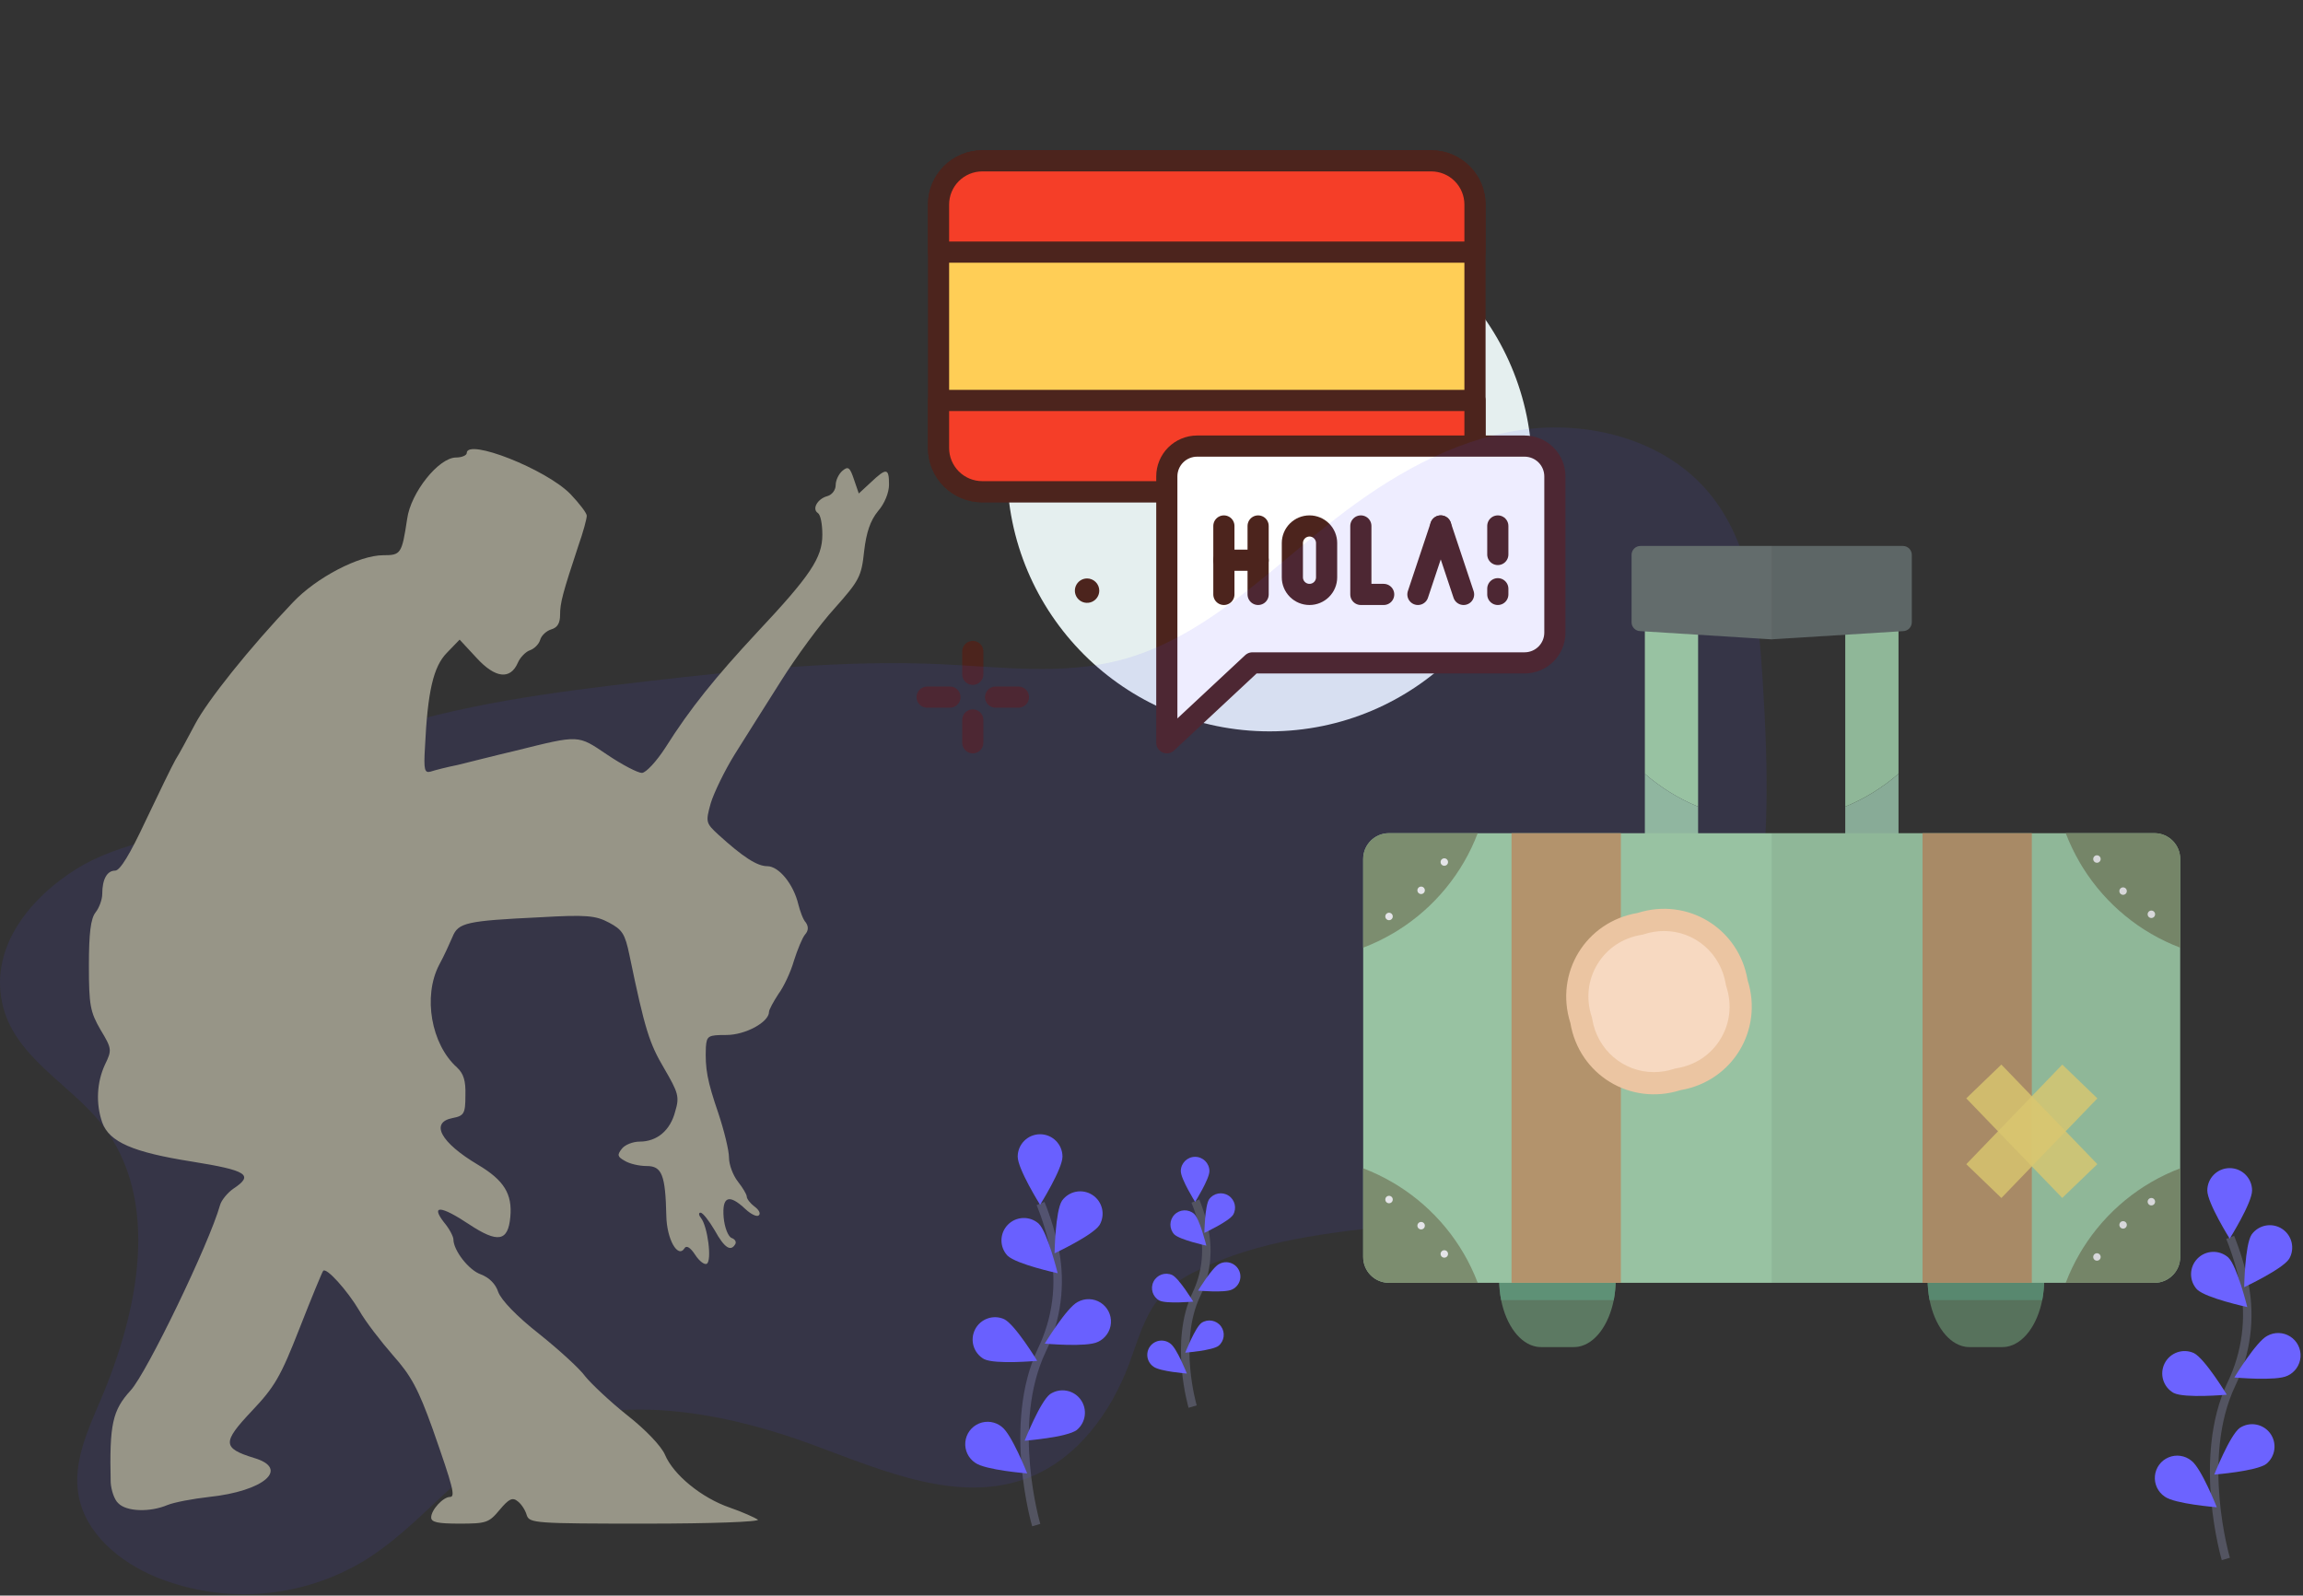 <svg width="544" height="377" viewBox="0 0 544 377" fill="none" xmlns="http://www.w3.org/2000/svg">
<rect x="0" y="0" width="544" height="377" fill="#333333" stroke="none"/>
<path d="M299.882 172.804C334.129 172.804 361.892 145.041 361.892 110.794C361.892 76.547 334.129 48.784 299.882 48.784C265.635 48.784 237.873 76.547 237.873 110.794C237.873 145.041 265.635 172.804 299.882 172.804Z" fill="#E5EFEF"/>
<path d="M232.03 38H338.078C340.819 38 343.447 39.089 345.385 41.027C347.323 42.965 348.412 45.593 348.412 48.334V116.186H232.03C229.29 116.186 226.661 115.098 224.723 113.159C222.785 111.221 221.696 108.593 221.696 105.852V48.334C221.696 45.593 222.785 42.965 224.723 41.027C226.661 39.089 229.29 38 232.03 38Z" fill="#FFCE56" stroke="#4C241D" stroke-width="5" stroke-linecap="round" stroke-linejoin="round"/>
<path d="M232.03 38H338.078C340.819 38 343.447 39.089 345.385 41.027C347.323 42.965 348.412 45.593 348.412 48.334V59.569H221.696V48.334C221.696 45.593 222.785 42.965 224.723 41.027C226.661 39.089 229.29 38 232.03 38Z" fill="#F53E28" stroke="#4C241D" stroke-width="5" stroke-linecap="round" stroke-linejoin="round"/>
<path d="M221.696 94.618H348.412V116.186H232.03C229.29 116.186 226.661 115.098 224.723 113.16C222.785 111.222 221.696 108.593 221.696 105.852V94.618Z" fill="#F53E28" stroke="#4C241D" stroke-width="5" stroke-linecap="round" stroke-linejoin="round"/>
<path d="M360.129 105.402H282.773C281.833 105.402 280.903 105.587 280.035 105.947C279.167 106.306 278.378 106.833 277.713 107.498C277.049 108.162 276.522 108.951 276.162 109.819C275.803 110.687 275.618 111.618 275.618 112.557V175.5L295.838 156.627H360.129C362.027 156.627 363.847 155.873 365.189 154.532C366.53 153.19 367.284 151.37 367.284 149.472V112.557C367.284 111.618 367.099 110.687 366.74 109.819C366.38 108.951 365.853 108.162 365.189 107.498C364.524 106.833 363.735 106.306 362.867 105.947C361.999 105.587 361.069 105.402 360.129 105.402Z" fill="white" stroke="#4C241D" stroke-width="5" stroke-linecap="round" stroke-linejoin="round"/>
<path d="M229.784 153.931V159.324" stroke="#4C241D" stroke-width="5" stroke-linecap="round" stroke-linejoin="round"/>
<path d="M229.784 170.108V175.5" stroke="#4C241D" stroke-width="5" stroke-linecap="round" stroke-linejoin="round"/>
<path d="M219 164.716H224.392" stroke="#4C241D" stroke-width="5" stroke-linecap="round" stroke-linejoin="round"/>
<path d="M235.176 164.716H240.568" stroke="#4C241D" stroke-width="5" stroke-linecap="round" stroke-linejoin="round"/>
<path d="M259.662 139.553C259.663 140.123 259.495 140.681 259.179 141.156C258.863 141.631 258.413 142.001 257.887 142.22C257.36 142.439 256.781 142.497 256.221 142.386C255.662 142.275 255.148 142.001 254.744 141.598C254.34 141.196 254.065 140.682 253.954 140.123C253.842 139.564 253.899 138.984 254.117 138.457C254.335 137.93 254.704 137.48 255.178 137.163C255.652 136.846 256.21 136.677 256.78 136.677C257.543 136.677 258.275 136.98 258.815 137.52C259.356 138.059 259.66 138.79 259.662 139.553Z" fill="#4C241D"/>
<path d="M297.186 132.363H289.098" stroke="#4C241D" stroke-width="5" stroke-linecap="round" stroke-linejoin="round"/>
<path d="M289.098 124.274V132.363V140.451" stroke="#4C241D" stroke-width="5" stroke-linecap="round" stroke-linejoin="round"/>
<path d="M353.804 139.103V140.451" stroke="#4C241D" stroke-width="5" stroke-linecap="round" stroke-linejoin="round"/>
<path d="M353.804 124.274V131.015" stroke="#4C241D" stroke-width="5" stroke-linecap="round" stroke-linejoin="round"/>
<path d="M340.323 124.274L334.931 140.451" stroke="#4C241D" stroke-width="5" stroke-linecap="round" stroke-linejoin="round"/>
<path d="M340.324 124.274L345.716 140.451" stroke="#4C241D" stroke-width="5" stroke-linecap="round" stroke-linejoin="round"/>
<path d="M321.451 124.274V132.363V140.451H326.843" stroke="#4C241D" stroke-width="5" stroke-linecap="round" stroke-linejoin="round"/>
<path d="M297.186 124.274V132.363V140.451" stroke="#4C241D" stroke-width="5" stroke-linecap="round" stroke-linejoin="round"/>
<path d="M309.319 140.451C308.246 140.451 307.217 140.025 306.459 139.266C305.7 138.508 305.274 137.479 305.274 136.407V128.319C305.274 127.246 305.7 126.217 306.459 125.459C307.217 124.7 308.246 124.274 309.319 124.274C310.391 124.274 311.42 124.7 312.178 125.459C312.937 126.217 313.363 127.246 313.363 128.319V136.407C313.363 137.479 312.937 138.508 312.178 139.266C311.42 140.025 310.391 140.451 309.319 140.451Z" stroke="#4C241D" stroke-width="5" stroke-linecap="round" stroke-linejoin="round"/>
<path d="M244.773 360.346C244.773 360.346 237.761 336.548 246.093 319.022C249.632 311.696 250.699 303.419 249.134 295.435C248.362 291.651 247.245 287.946 245.796 284.366" stroke="#535461" stroke-width="2"/>
<path d="M250.972 273.289C250.972 276.208 245.683 284.665 245.683 284.665C245.683 284.665 240.395 276.204 240.395 273.289C240.395 270.368 242.763 268 245.684 268C248.605 268 250.972 270.368 250.972 273.289H250.972Z" fill="#6C63FF"/>
<path d="M259.722 289.45C258.136 291.899 249.103 296.13 249.103 296.13C249.103 296.13 249.267 286.155 250.853 283.71C252.495 281.404 255.661 280.799 258.037 282.337C260.413 283.876 261.156 287.013 259.722 289.454V289.45Z" fill="#6C63FF"/>
<path d="M259.322 317.062C256.714 318.374 246.783 317.469 246.783 317.469C246.783 317.469 251.96 308.944 254.562 307.632C256.258 306.686 258.336 306.746 259.975 307.787C261.614 308.829 262.55 310.685 262.414 312.622C262.278 314.559 261.09 316.266 259.322 317.067V317.062Z" fill="#6C63FF"/>
<path d="M254.33 337.894C251.982 339.629 242.039 340.411 242.039 340.411C242.039 340.411 245.699 331.135 248.047 329.4C250.394 327.832 253.558 328.384 255.236 330.652C256.914 332.921 256.515 336.108 254.33 337.893V337.894Z" fill="#6C63FF"/>
<path d="M237.993 296.691C240.108 298.722 249.834 300.832 249.834 300.832C249.834 300.832 247.449 291.149 245.355 289.118C243.239 287.243 240.023 287.363 238.054 289.391C236.084 291.419 236.057 294.637 237.993 296.697V296.691Z" fill="#6C63FF"/>
<path d="M232.461 321.129C235.068 322.441 245 321.537 245 321.537C245 321.537 239.823 313.012 237.221 311.7C234.639 310.529 231.593 311.603 230.316 314.135C229.039 316.666 229.985 319.753 232.461 321.135V321.129Z" fill="#6C63FF"/>
<path d="M230.346 345.617C232.694 347.351 242.636 348.134 242.636 348.134C242.636 348.134 238.977 338.858 236.629 337.123C235.118 335.893 233.053 335.592 231.255 336.342C229.456 337.091 228.215 338.769 228.025 340.708C227.835 342.647 228.727 344.533 230.346 345.617V345.617Z" fill="#6C63FF"/>
<path opacity="0.1" d="M24.009 265.598C38.177 283.613 32.674 309.932 23.671 331.006C20.657 338.063 17.246 345.53 18.519 353.095C20.073 362.347 28.319 369.124 37.006 372.686C53.14 379.195 71.402 377.691 86.255 368.63C98.807 360.82 107.796 348.122 120.562 340.668C141.934 328.201 169.121 332.907 192.319 341.496C208.731 347.574 226.675 355.481 242.984 349.128C254.458 344.676 262.393 333.78 266.716 322.248C268.804 316.678 270.316 310.671 274.285 306.219C276.755 303.676 279.682 301.622 282.914 300.164C311.855 285.822 348.366 293.485 376.453 277.599C395.425 266.86 407.572 246.599 412.964 225.469C418.356 204.339 417.715 182.186 416.348 160.431C415.377 144.967 413.636 128.462 403.756 116.525C393.306 103.902 375.367 99.205 359.156 101.605C342.945 104.005 328.242 112.598 315.33 122.67C299.172 135.257 284.189 150.935 264.349 156.037C250.84 159.51 236.628 157.609 222.691 156.954C199.391 155.854 176.091 158.29 152.929 160.961C130.751 163.526 108.404 166.349 87.286 173.561C72.334 178.668 60.348 187.934 46.229 194.408C37.029 198.629 26.99 199.796 18.281 205.17C7.546 211.791 -2.29 223.309 0.471 236.783C3.064 249.609 16.489 256.038 24.009 265.598Z" fill="#584DFC"/>
<g clip-path="url(#clip0_100_1053)">
<path d="M110.25 107.05C110.25 107.574 109.095 108.099 107.73 108.099C103.635 108.099 97.02 116.391 96.18 122.583C94.92 130.875 94.71 131.19 90.51 131.19C84.84 131.19 74.76 136.438 69.195 142.316C58.905 153.126 49.035 165.512 46.095 171.074C44.415 174.223 42.42 178.002 41.475 179.471C40.635 180.94 37.485 187.448 34.44 193.85C30.66 201.932 28.35 205.711 27.195 205.711C25.305 205.711 24.15 207.705 24.15 211.274C24.15 212.533 23.415 214.527 22.575 215.577C21.42 217.046 21 220.51 21 228.172C21 237.513 21.315 239.088 23.73 243.286C26.46 247.799 26.46 248.114 24.78 251.578C22.89 255.671 22.575 260.709 24.15 265.222C25.83 269.84 31.395 272.255 45.36 274.459C58.38 276.558 60.06 277.607 55.125 280.861C53.76 281.806 52.29 283.59 51.975 284.745C49.455 293.771 34.65 324.419 30.87 328.512C26.565 333.236 25.83 336.489 26.145 350.239C26.25 352.023 26.985 354.332 27.93 355.172C29.82 357.166 35.385 357.376 39.585 355.592C41.16 354.962 45.57 354.122 49.35 353.702C62.37 352.338 68.565 346.985 59.955 344.466C52.5 342.157 52.5 340.793 59.43 333.445C64.89 327.673 66.255 325.364 70.77 313.818C73.605 306.576 76.125 300.488 76.335 300.279C77.07 299.334 82.11 305.002 84.84 309.62C86.31 312.244 89.985 316.967 92.82 320.221C97.125 325.049 98.805 328.198 102.165 337.539C107.1 351.603 107.625 353.702 106.26 353.702C104.685 353.702 101.85 356.746 101.85 358.531C101.85 359.685 103.425 360 108.57 360C114.87 360 115.5 359.79 118.02 356.746C120.225 354.122 121.065 353.702 122.325 354.752C123.165 355.382 124.11 356.851 124.425 358.006C125.055 359.895 126.42 360 152.565 360C167.895 360 179.55 359.58 179.025 359.055C178.395 358.636 175.455 357.271 172.41 356.221C165.69 353.912 159.075 348.455 157.08 343.731C156.24 341.737 152.565 337.854 148.155 334.39C144.06 331.136 139.65 326.938 138.285 325.259C137.025 323.474 132.09 318.961 127.365 315.183C122.01 310.984 118.44 307.206 117.705 305.317C117.075 303.322 115.5 301.853 113.61 301.118C110.775 300.174 107.1 295.45 107.1 292.826C107.1 292.197 106.155 290.307 104.895 288.838C101.64 284.64 104.16 284.85 110.775 289.258C117.6 293.771 120.015 293.351 120.54 287.579C121.065 282.121 119.07 278.867 112.875 275.193C104.055 269.945 101.535 265.222 106.89 264.173C109.62 263.648 109.935 263.123 109.935 258.82C110.04 255.356 109.515 253.677 107.94 252.207C101.85 246.75 99.855 235.414 103.74 227.962C104.895 225.863 106.26 222.819 106.89 221.35C108.255 217.991 110.145 217.571 127.575 216.731C138.495 216.102 140.7 216.312 143.85 217.991C147 219.67 147.63 220.615 148.68 225.653C152.355 243.391 153.405 246.54 156.87 252.417C160.23 258.19 160.545 259.135 159.495 262.598C158.34 267.112 155.19 269.736 151.095 269.736C149.52 269.736 147.63 270.47 146.895 271.415C145.74 272.884 145.845 273.304 147.525 274.249C148.68 274.983 150.99 275.508 152.775 275.508C156.345 275.508 157.185 277.607 157.395 287.264C157.5 292.826 160.125 297.445 161.7 294.926C162.12 294.191 163.065 294.716 164.22 296.5C165.165 297.969 166.425 298.914 166.95 298.599C168.21 297.864 167.16 289.783 165.585 287.788C165.06 287.159 164.955 286.529 165.48 286.529C166.005 286.529 167.475 288.418 168.84 290.727C171.15 294.926 172.62 295.765 173.67 293.981C173.985 293.456 173.67 292.826 172.83 292.512C171.99 292.197 171.15 289.993 170.94 287.683C170.52 282.645 172.2 282.016 176.085 285.689C177.45 286.949 178.815 287.579 179.235 287.159C179.76 286.739 179.235 285.794 178.185 285.059C177.24 284.325 176.4 283.275 176.4 282.75C176.4 282.226 175.455 280.651 174.3 279.182C173.145 277.712 172.2 275.193 172.2 273.514C172.2 271.835 171.045 267.112 169.68 263.018C167.055 255.356 166.53 252.522 166.74 247.379C166.95 244.755 167.265 244.545 171.57 244.545C176.085 244.545 181.65 241.502 181.65 239.088C181.65 238.563 182.7 236.674 183.855 234.889C185.115 233.21 186.795 229.641 187.53 227.017C188.37 224.393 189.525 221.559 190.155 220.825C190.995 219.88 190.995 218.936 190.365 217.991C189.735 217.361 189 215.367 188.58 213.688C187.425 208.859 183.96 204.661 181.23 204.661C178.815 204.661 175.455 202.457 169.68 197.209C166.74 194.48 166.635 194.27 167.895 189.757C168.63 187.343 171.15 182.095 173.565 178.212C175.98 174.328 180.915 166.561 184.485 160.893C188.055 155.226 193.725 147.459 197.19 143.68C202.965 137.173 203.49 136.228 204.12 130.245C204.645 125.732 205.59 123.003 207.375 120.799C208.95 119.015 210 116.391 210 114.502C210 110.513 209.37 110.513 205.695 113.977L202.86 116.601L201.705 113.242C200.76 110.408 200.34 110.093 198.975 111.248C198.135 111.983 197.4 113.452 197.4 114.607C197.4 115.761 196.56 116.916 195.405 117.231C193.095 117.86 191.73 120.274 193.2 121.219C193.83 121.639 194.25 123.843 194.25 126.362C194.25 131.82 191.415 136.018 178.71 149.558C169.155 159.844 163.065 167.296 157.185 176.637C155.085 179.891 152.565 182.62 151.62 182.62C150.675 182.62 147 180.731 143.43 178.317C136.395 173.593 137.025 173.593 121.8 177.372C116.865 178.526 110.775 180.101 108.15 180.731C105.525 181.255 102.69 181.99 101.745 182.305C100.275 182.725 100.065 181.885 100.38 176.637C101.01 163.307 102.375 157.535 105.525 154.281L108.57 151.132L112.56 155.436C116.97 160.264 120.54 160.683 122.325 156.59C122.85 155.331 124.215 153.966 125.16 153.651C126.105 153.336 127.26 152.287 127.575 151.237C127.89 150.083 129.15 149.033 130.2 148.718C131.67 148.298 132.3 147.249 132.3 145.255C132.3 142.421 132.93 140.112 136.605 128.986C137.76 125.732 138.6 122.583 138.6 121.849C138.6 121.219 136.815 118.91 134.715 116.706C128.94 110.828 110.25 103.481 110.25 107.05Z" fill="#979587"/>
</g>
<path d="M388.537 240.267H401.116V190.602C396.488 188.703 392.258 186.058 388.537 182.833V240.267Z" fill="#90B6A0"/>
<path d="M435.874 240.267H448.453V182.833C444.731 186.058 440.501 188.703 435.874 190.602V240.267Z" fill="#90B6A0"/>
<path d="M388.537 134.027V182.833C392.259 186.058 396.489 188.703 401.116 190.602V134.027H388.537Z" fill="#98C2A2"/>
<path d="M435.874 134.027V190.602C440.501 188.702 444.731 186.058 448.453 182.833V134.027H435.874Z" fill="#98C2A2"/>
<path d="M451.59 131.092V147.032C451.59 148.188 450.654 149.124 449.498 149.124L422.859 150.787L422.301 150.821L418.417 151.063L414.552 150.821L414.13 150.794L387.492 149.124C386.335 149.124 385.399 148.188 385.399 147.031V131.092C385.399 129.936 386.335 129 387.492 129H449.498C450.655 129 451.59 129.936 451.59 131.092Z" fill="#636C6C"/>
<path d="M381.655 302.236C381.655 303.971 381.481 305.619 381.192 307.18C380.006 313.108 376.768 317.504 372.835 318.198C372.488 318.256 372.141 318.284 371.765 318.284H364.015C363.64 318.284 363.292 318.255 362.946 318.198C359.013 317.504 355.775 313.108 354.588 307.18C354.3 305.618 354.126 303.971 354.126 302.236C354.126 300.5 354.3 298.852 354.588 297.291C355.774 291.363 359.013 286.967 362.946 286.273C363.293 286.215 363.64 286.187 364.015 286.187H371.765C372.141 286.187 372.488 286.216 372.835 286.273C376.768 286.967 380.006 291.363 381.192 297.291C381.481 298.852 381.655 300.5 381.655 302.236Z" fill="#5C7962"/>
<path d="M381.655 302.236C381.655 303.971 381.481 305.619 381.192 307.18H354.588C354.3 305.618 354.126 303.971 354.126 302.236C354.126 300.5 354.3 298.852 354.588 297.291H381.192C381.481 298.852 381.655 300.5 381.655 302.236Z" fill="#5E9176"/>
<path d="M482.864 302.236C482.864 303.971 482.69 305.619 482.401 307.18C481.216 313.108 477.978 317.504 474.044 318.198C473.698 318.256 473.35 318.284 472.975 318.284H465.225C464.849 318.284 464.502 318.255 464.155 318.198C460.222 317.504 456.984 313.108 455.798 307.18C455.509 305.618 455.335 303.971 455.335 302.236C455.335 300.5 455.509 298.852 455.798 297.291C456.984 291.363 460.222 286.967 464.155 286.273C464.502 286.215 464.849 286.187 465.225 286.187H472.975C473.35 286.187 473.698 286.216 474.044 286.273C477.978 286.967 481.216 291.363 482.401 297.291C482.691 298.852 482.864 300.5 482.864 302.236Z" fill="#5C7962"/>
<path d="M482.864 302.236C482.864 303.971 482.69 305.619 482.401 307.18H455.797C455.509 305.618 455.335 303.971 455.335 302.236C455.335 300.5 455.509 298.852 455.797 297.291H482.401C482.69 298.852 482.864 300.5 482.864 302.236Z" fill="#5E9176"/>
<path d="M514.99 202.964V297.001C514.99 300.384 512.272 303.103 508.889 303.103H328.101C324.718 303.103 322 300.384 322 297.001V202.964C322 199.581 324.718 196.863 328.101 196.863H508.889C512.272 196.863 514.99 199.581 514.99 202.964Z" fill="#98C2A2"/>
<path opacity="0.9" d="M515 202.963V223.917C505.464 220.298 497.419 213.631 492.067 205.112C491.812 204.709 491.572 204.314 491.331 203.904C491.317 203.889 491.303 203.861 491.303 203.84C489.995 201.62 488.878 199.287 487.952 196.862H508.899C512.271 196.862 515 199.591 515 202.963Z" fill="#79886A"/>
<path d="M501.504 211.428C501.99 211.428 502.385 211.034 502.385 210.548C502.385 210.061 501.99 209.667 501.504 209.667C501.018 209.667 500.624 210.061 500.624 210.548C500.624 211.034 501.018 211.428 501.504 211.428Z" fill="#E4E4E8"/>
<path d="M495.327 203.849C495.813 203.849 496.207 203.455 496.207 202.969C496.207 202.482 495.813 202.088 495.327 202.088C494.841 202.088 494.446 202.482 494.446 202.969C494.446 203.455 494.841 203.849 495.327 203.849Z" fill="#E4E4E8"/>
<path d="M508.182 216.907C508.668 216.907 509.062 216.513 509.062 216.027C509.062 215.54 508.668 215.146 508.182 215.146C507.696 215.146 507.301 215.54 507.301 216.027C507.301 216.513 507.696 216.907 508.182 216.907Z" fill="#E4E4E8"/>
<path opacity="0.9" d="M328.103 196.866H349.057C345.438 206.403 338.771 214.448 330.252 219.8C329.849 220.054 329.454 220.294 329.043 220.535C329.029 220.549 329.001 220.563 328.98 220.563C326.76 221.871 324.427 222.988 322.002 223.914V202.967C322.002 199.595 324.731 196.866 328.103 196.866Z" fill="#79886A"/>
<path d="M335.688 211.243C336.175 211.243 336.569 210.849 336.569 210.362C336.569 209.876 336.175 209.482 335.688 209.482C335.202 209.482 334.808 209.876 334.808 210.362C334.808 210.849 335.202 211.243 335.688 211.243Z" fill="#E4E4E8"/>
<path d="M328.109 217.42C328.595 217.42 328.989 217.026 328.989 216.539C328.989 216.053 328.595 215.659 328.109 215.659C327.622 215.659 327.228 216.053 327.228 216.539C327.228 217.026 327.622 217.42 328.109 217.42Z" fill="#E4E4E8"/>
<path d="M341.167 204.565C341.653 204.565 342.047 204.171 342.047 203.685C342.047 203.198 341.653 202.804 341.167 202.804C340.68 202.804 340.286 203.198 340.286 203.685C340.286 204.171 340.68 204.565 341.167 204.565Z" fill="#E4E4E8"/>
<path opacity="0.9" d="M515 297V276.046C505.464 279.665 497.419 286.332 492.067 294.851C491.812 295.254 491.572 295.65 491.331 296.06C491.317 296.074 491.303 296.102 491.303 296.123C489.995 298.343 488.878 300.676 487.952 303.101H508.899C512.271 303.101 515 300.372 515 297Z" fill="#79886A"/>
<path d="M501.504 290.296C501.99 290.296 502.385 289.902 502.385 289.416C502.385 288.929 501.99 288.535 501.504 288.535C501.018 288.535 500.624 288.929 500.624 289.416C500.624 289.902 501.018 290.296 501.504 290.296Z" fill="#E4E4E8"/>
<path d="M495.327 297.875C495.813 297.875 496.207 297.481 496.207 296.995C496.207 296.508 495.813 296.114 495.327 296.114C494.841 296.114 494.446 296.508 494.446 296.995C494.446 297.481 494.841 297.875 495.327 297.875Z" fill="#E4E4E8"/>
<path d="M508.182 284.817C508.668 284.817 509.062 284.423 509.062 283.937C509.062 283.45 508.668 283.056 508.182 283.056C507.696 283.056 507.301 283.45 507.301 283.937C507.301 284.423 507.696 284.817 508.182 284.817Z" fill="#E4E4E8"/>
<path opacity="0.9" d="M328.103 303.097H349.057C345.438 293.561 338.771 285.516 330.252 280.164C329.849 279.909 329.454 279.669 329.043 279.428C329.029 279.414 329.001 279.4 328.98 279.4C326.76 278.092 324.427 276.975 322.002 276.049V296.996C322.002 300.369 324.731 303.097 328.103 303.097Z" fill="#79886A"/>
<path d="M335.688 290.482C336.175 290.482 336.569 290.088 336.569 289.601C336.569 289.115 336.175 288.721 335.688 288.721C335.202 288.721 334.808 289.115 334.808 289.601C334.808 290.088 335.202 290.482 335.688 290.482Z" fill="#E4E4E8"/>
<path d="M328.109 284.305C328.595 284.305 328.989 283.911 328.989 283.425C328.989 282.938 328.595 282.544 328.109 282.544C327.622 282.544 327.228 282.938 327.228 283.425C327.228 283.911 327.622 284.305 328.109 284.305Z" fill="#E4E4E8"/>
<path d="M341.167 297.159C341.653 297.159 342.047 296.765 342.047 296.279C342.047 295.792 341.653 295.398 341.167 295.398C340.68 295.398 340.286 295.792 340.286 296.279C340.286 296.765 340.68 297.159 341.167 297.159Z" fill="#E4E4E8"/>
<g opacity="0.9">
<path d="M382.869 196.863H357.047V303.103H382.869V196.863Z" fill="#B68E66"/>
<path d="M479.943 196.863H454.121V303.103H479.943V196.863Z" fill="#B68E66"/>
</g>
<path opacity="0.06" d="M515 223.917V202.963C515 199.591 512.271 196.863 508.899 196.863H487.952H479.943H454.121H448.453V182.833V149.189L449.498 149.124C450.654 149.124 451.59 148.188 451.59 147.032V131.093C451.59 129.936 450.654 129 449.498 129H418.5V151.059L422.302 150.822L422.859 150.787L435.874 149.975V190.603V196.863H418.5V303.103H454.121H455.377C455.424 304.517 455.558 305.885 455.797 307.18C456.983 313.108 460.222 317.504 464.155 318.198C464.501 318.256 464.849 318.284 465.224 318.284H472.974C473.35 318.284 473.697 318.255 474.044 318.198C477.977 317.504 481.215 313.109 482.4 307.18C482.64 305.885 482.774 304.517 482.821 303.103H508.888C510.581 303.103 512.106 302.423 513.209 301.319C514.315 300.215 515 298.689 515 297V276.046C514.997 276.047 514.993 276.049 514.99 276.05V223.913C514.994 223.915 514.997 223.916 515 223.917Z" fill="#040000"/>
<path d="M412.81 231.587C416.574 243.414 409.177 255.527 396.938 257.582C385.111 261.346 372.998 253.949 370.943 241.71C367.179 229.883 374.575 217.77 386.815 215.715C398.642 211.951 410.755 219.347 412.81 231.587Z" fill="#EBC5A2"/>
<path d="M390.668 253.317C383.452 253.317 377.333 248.069 376.118 240.84L376.057 240.471L375.944 240.117C374.592 235.868 375.093 231.489 377.356 227.784C379.62 224.076 383.287 221.628 387.684 220.89L388.052 220.829L388.407 220.716C389.945 220.227 391.518 219.978 393.084 219.978C400.301 219.978 406.421 225.226 407.635 232.455L407.697 232.824L407.81 233.178C409.161 237.426 408.66 241.806 406.398 245.511C404.134 249.219 400.467 251.667 396.069 252.405L395.701 252.466L395.346 252.579C393.807 253.071 392.234 253.317 390.668 253.317Z" fill="#F7D9C1"/>
<path opacity="0.8" d="M495.431 259.527L487.141 251.538L464.463 275.072L472.753 283.061L495.431 259.527Z" fill="#D9C66F"/>
<path opacity="0.8" d="M487.133 283.053L495.423 275.064L472.745 251.53L464.455 259.519L487.133 283.053Z" fill="#D9C66F"/>
<path d="M281.719 332.347C281.719 332.347 277.237 317.138 282.562 305.938C284.823 301.257 285.505 295.968 284.505 290.865C284.012 288.447 283.298 286.08 282.372 283.792" stroke="#535461" stroke-width="2"/>
<path d="M285.68 276.713C285.68 278.579 282.3 283.983 282.3 283.983C282.3 283.983 278.921 278.576 278.921 276.713C278.921 274.847 280.434 273.333 282.301 273.333C284.167 273.333 285.68 274.847 285.68 276.713H285.68Z" fill="#6C63FF"/>
<path d="M291.272 287.041C290.258 288.606 284.486 291.309 284.486 291.309C284.486 291.309 284.591 284.935 285.604 283.373C286.653 281.899 288.677 281.512 290.195 282.496C291.713 283.479 292.188 285.484 291.272 287.044V287.041Z" fill="#6C63FF"/>
<path d="M291.016 304.686C289.35 305.524 283.003 304.946 283.003 304.946C283.003 304.946 286.311 299.498 287.974 298.66C289.058 298.056 290.386 298.094 291.433 298.759C292.481 299.425 293.079 300.611 292.992 301.849C292.905 303.087 292.146 304.177 291.016 304.689V304.686Z" fill="#6C63FF"/>
<path d="M287.826 317.998C286.325 319.107 279.972 319.607 279.972 319.607C279.972 319.607 282.31 313.679 283.811 312.57C285.311 311.569 287.332 311.921 288.405 313.371C289.477 314.821 289.223 316.857 287.826 317.998V317.998Z" fill="#6C63FF"/>
<path d="M277.386 291.668C278.738 292.966 284.953 294.315 284.953 294.315C284.953 294.315 283.429 288.127 282.09 286.829C280.738 285.631 278.683 285.708 277.425 287.003C276.166 288.299 276.149 290.356 277.386 291.672V291.668Z" fill="#6C63FF"/>
<path d="M273.851 307.285C275.517 308.123 281.864 307.546 281.864 307.546C281.864 307.546 278.555 302.098 276.892 301.259C275.242 300.511 273.296 301.198 272.48 302.815C271.664 304.433 272.269 306.406 273.851 307.289V307.285Z" fill="#6C63FF"/>
<path d="M272.499 322.934C274 324.042 280.353 324.542 280.353 324.542C280.353 324.542 278.014 318.615 276.514 317.506C275.549 316.72 274.229 316.528 273.08 317.007C271.93 317.485 271.138 318.557 271.016 319.797C270.895 321.036 271.465 322.241 272.499 322.934V322.934Z" fill="#6C63FF"/>
<path d="M525.773 368.346C525.773 368.346 518.761 344.548 527.093 327.022C530.632 319.696 531.699 311.419 530.134 303.435C529.362 299.651 528.245 295.946 526.796 292.366" stroke="#535461" stroke-width="2"/>
<path d="M531.972 281.289C531.972 284.208 526.683 292.665 526.683 292.665C526.683 292.665 521.395 284.204 521.395 281.289C521.395 278.368 523.763 276 526.684 276C529.605 276 531.972 278.368 531.972 281.289H531.972Z" fill="#6C63FF"/>
<path d="M540.722 297.45C539.136 299.899 530.103 304.13 530.103 304.13C530.103 304.13 530.267 294.155 531.853 291.71C533.495 289.404 536.661 288.799 539.037 290.337C541.413 291.876 542.156 295.013 540.722 297.454V297.45Z" fill="#6C63FF"/>
<path d="M540.322 325.062C537.714 326.374 527.783 325.469 527.783 325.469C527.783 325.469 532.96 316.944 535.562 315.632C537.258 314.686 539.336 314.746 540.975 315.787C542.614 316.829 543.55 318.685 543.414 320.622C543.278 322.559 542.09 324.266 540.322 325.067V325.062Z" fill="#6C63FF"/>
<path d="M535.33 345.894C532.982 347.629 523.039 348.411 523.039 348.411C523.039 348.411 526.699 339.135 529.047 337.4C531.394 335.832 534.558 336.384 536.236 338.652C537.914 340.921 537.515 344.108 535.33 345.893V345.894Z" fill="#6C63FF"/>
<path d="M518.993 304.691C521.108 306.722 530.834 308.832 530.834 308.832C530.834 308.832 528.449 299.149 526.355 297.118C524.239 295.243 521.023 295.363 519.054 297.391C517.084 299.419 517.057 302.637 518.993 304.697V304.691Z" fill="#6C63FF"/>
<path d="M513.461 329.129C516.068 330.441 526 329.537 526 329.537C526 329.537 520.823 321.012 518.221 319.7C515.639 318.529 512.593 319.603 511.316 322.135C510.039 324.666 510.985 327.753 513.461 329.135V329.129Z" fill="#6C63FF"/>
<path d="M511.346 353.617C513.694 355.351 523.636 356.134 523.636 356.134C523.636 356.134 519.977 346.858 517.629 345.123C516.118 343.893 514.053 343.592 512.255 344.342C510.456 345.091 509.215 346.769 509.025 348.708C508.835 350.647 509.727 352.533 511.346 353.617V353.617Z" fill="#6C63FF"/>
<defs>
<clipPath id="clip0_100_1053">
<rect width="189" height="254" fill="white" transform="translate(21 106)"/>
</clipPath>
</defs>
</svg>
